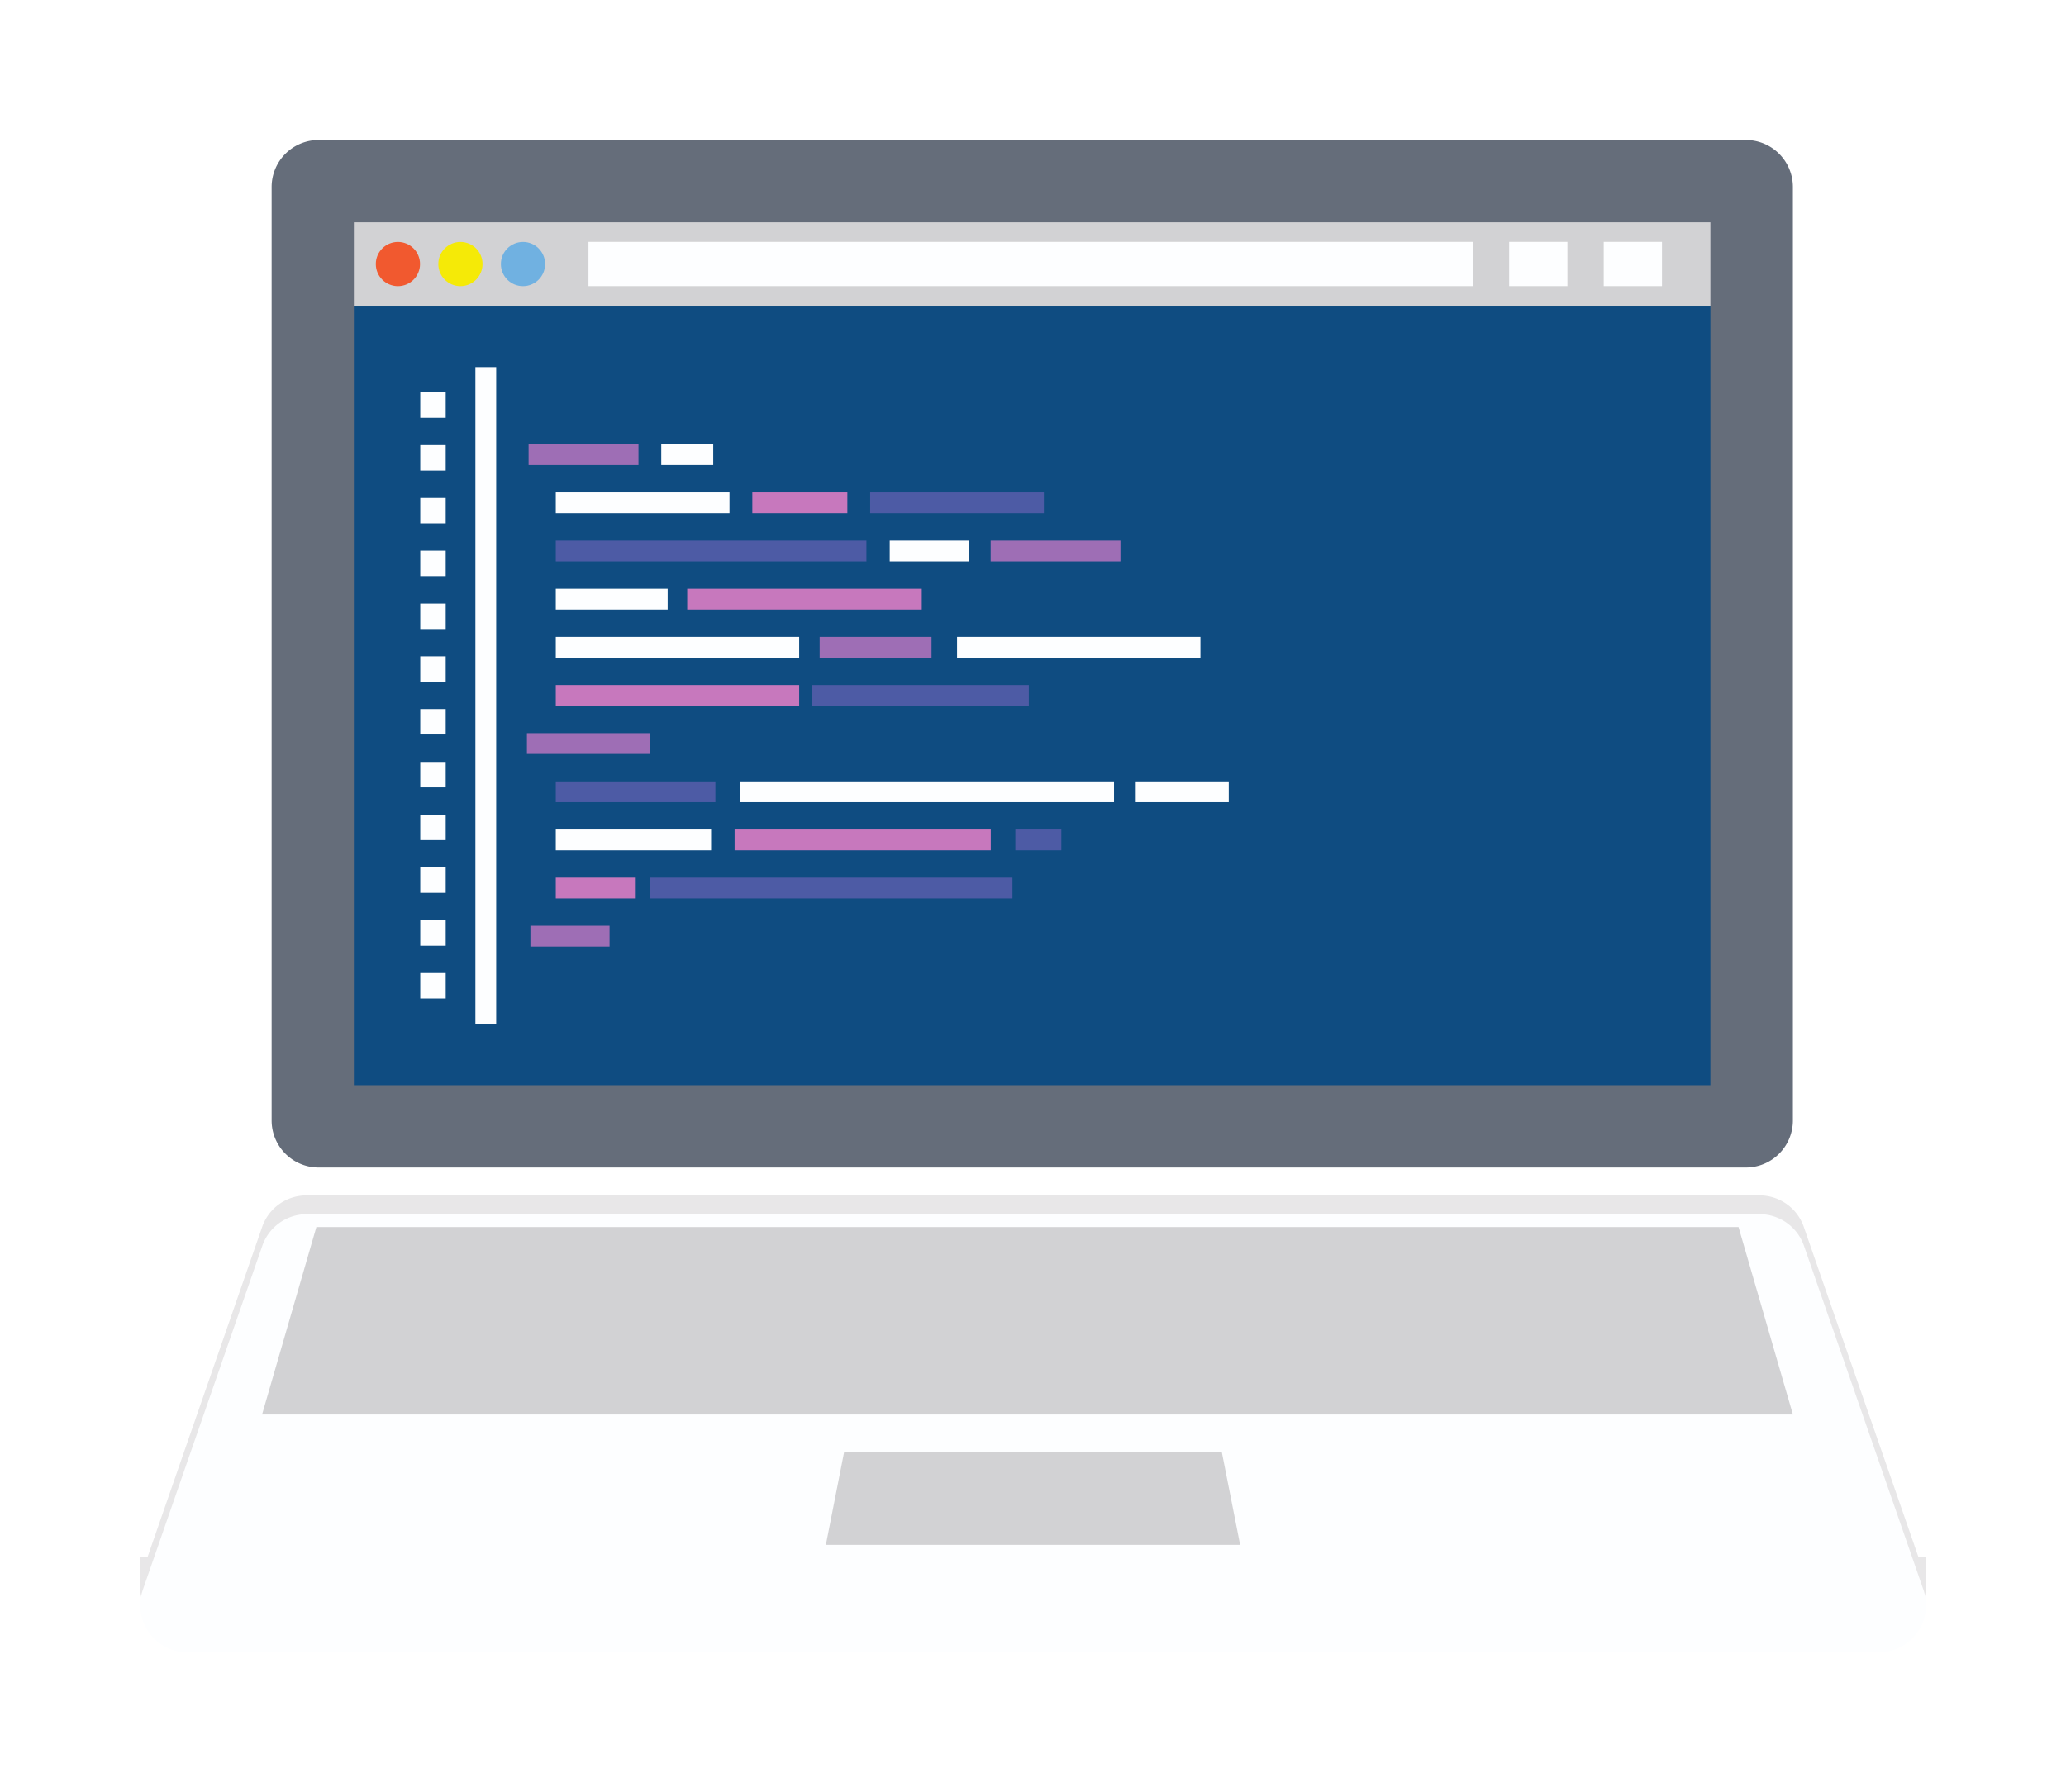 <svg xmlns="http://www.w3.org/2000/svg" xmlns:xlink="http://www.w3.org/1999/xlink" width="132.769" height="115.208" viewBox="0 0 132.769 115.208"><defs><style>.a{fill:#e8e7e8;}.b{fill:#fdfeff;}.c{fill:#656d7a;}.d{fill:#0f4c81;}.e{fill:#d2d2d4;}.f{fill:#f1592f;}.g{fill:#f5ea07;}.h{fill:#70b1e1;}.i{fill:#9e6eb5;}.j{fill:#4d5ba5;}.k{fill:#c778bd;}.l{filter:url(#c);}.m{filter:url(#a);}</style><filter id="a" x="0" y="69.048" width="132.769" height="46.161" filterUnits="userSpaceOnUse"><feOffset dy="3" input="SourceAlpha"/><feGaussianBlur stdDeviation="3" result="b"/><feFlood flood-opacity="0.161"/><feComposite operator="in" in2="b"/><feComposite in="SourceGraphic"/></filter><filter id="c" x="8.453" y="0" width="115.762" height="84.047" filterUnits="userSpaceOnUse"><feOffset input="SourceAlpha"/><feGaussianBlur stdDeviation="3" result="d"/><feFlood flood-opacity="0.161"/><feComposite operator="in" in2="d"/><feComposite in="SourceGraphic"/></filter></defs><g transform="translate(-37.716 -114.96)"><path class="a" d="M161.488,394.613l-.01,2.075a3.015,3.015,0,0,1-3.023,2.843H49.745a3.016,3.016,0,0,1-3.023-2.843l-.01-2.075H47.2L54.564,373.4a3.01,3.01,0,0,1,2.853-2.026h93.365a3.01,3.01,0,0,1,2.853,2.026L161,394.613Z" transform="translate(0 -179.573)"/><g class="m" transform="matrix(1, 0, 0, 1, 37.72, 114.96)"><path class="b" d="M161.324,388.973l-7.679-22.114a3.023,3.023,0,0,0-2.856-2.031H57.43a3.023,3.023,0,0,0-2.856,2.031l-7.679,22.114a3.024,3.024,0,0,0,2.856,4.015H158.467A3.024,3.024,0,0,0,161.324,388.973Z" transform="translate(-37.72 -289.78)"/></g><g class="l" transform="matrix(1, 0, 0, 1, 37.72, 114.96)"><path class="c" d="M172.29,123.96H80.576a3.024,3.024,0,0,0-3.024,3.024v60a3.024,3.024,0,0,0,3.024,3.024H172.29a3.024,3.024,0,0,0,3.024-3.024v-60A3.024,3.024,0,0,0,172.29,123.96Z" transform="translate(-60.1 -114.96)"/></g><rect class="d" width="87.176" height="50.105" transform="translate(60.457 134.611)"/><rect class="e" width="87.176" height="5.359" transform="translate(60.457 129.251)"/><g transform="translate(75.533 130.509)"><rect class="b" width="56.868" height="2.843" transform="translate(0 0)"/><rect class="b" width="3.743" height="2.843" transform="translate(59.168 0)"/><rect class="b" width="3.743" height="2.843" transform="translate(65.245 0)"/></g><g transform="translate(54.558 193.834)"><path class="e" d="M173.7,390.832H75.324l3.49-12.048h91.392Z" transform="translate(-75.324 -378.784)"/><path class="e" d="M234.078,437.5H207.456l1.174-5.969H232.9Z" transform="translate(-171.225 -417.071)"/></g><circle class="f" cx="1.421" cy="1.421" r="1.421" transform="translate(61.867 130.512)"/><circle class="g" cx="1.421" cy="1.421" r="1.421" transform="translate(65.884 130.512)"/><circle class="h" cx="1.421" cy="1.421" r="1.421" transform="translate(69.905 130.512)"/><rect class="b" width="1.336" height="42.205" transform="translate(68.267 138.559)"/><rect class="i" width="7.061" height="1.336" transform="translate(71.686 143.519)"/><rect class="b" width="11.163" height="1.336" transform="translate(73.433 146.614)"/><rect class="j" width="11.163" height="1.336" transform="translate(93.636 146.614)"/><rect class="k" width="6.107" height="1.336" transform="translate(86.063 146.614)"/><rect class="j" width="19.962" height="1.336" transform="translate(73.433 149.713)"/><rect class="i" width="8.34" height="1.336" transform="translate(101.38 149.713)"/><rect class="b" width="7.189" height="1.336" transform="translate(73.433 152.806)"/><rect class="k" width="15.073" height="1.336" transform="translate(81.879 152.806)"/><g transform="translate(71.579 155.9)"><rect class="i" width="7.189" height="1.336" transform="translate(18.811)"/><rect class="i" width="7.885" height="1.336" transform="translate(0 6.19)"/></g><rect class="j" width="10.257" height="1.336" transform="translate(73.433 165.19)"/><rect class="b" width="9.981" height="1.336" transform="translate(73.433 168.283)"/><rect class="k" width="16.463" height="1.336" transform="translate(84.924 168.283)"/><rect class="j" width="2.955" height="1.336" transform="translate(102.966 168.283)"/><rect class="k" width="5.086" height="1.336" transform="translate(73.433 171.376)"/><rect class="i" width="5.086" height="1.336" transform="translate(71.803 174.469)"/><rect class="j" width="23.311" height="1.336" transform="translate(79.47 171.376)"/><g transform="translate(73.433 155.9)"><rect class="b" width="5.977" height="1.336" transform="translate(37.27 9.29)"/><rect class="b" width="24.04" height="1.336" transform="translate(11.833 9.29)"/><rect class="b" width="15.641" height="1.336" transform="translate(25.786)"/><rect class="b" width="15.641" height="1.336" transform="translate(0)"/></g><rect class="k" width="15.641" height="1.336" transform="translate(73.433 158.995)"/><rect class="j" width="13.913" height="1.336" transform="translate(89.918 158.995)"/><g transform="translate(64.724 140.184)"><rect class="b" width="5.106" height="1.336" transform="translate(30.169 9.529)"/><rect class="b" width="3.34" height="1.336" transform="translate(15.487 3.334)"/><rect class="b" width="1.635" height="1.635" transform="translate(0)"/><rect class="b" width="1.635" height="1.635" transform="translate(0 3.392)"/><rect class="b" width="1.635" height="1.635" transform="translate(0 6.786)"/><rect class="b" width="1.635" height="1.635" transform="translate(0 10.176)"/><rect class="b" width="1.635" height="1.635" transform="translate(0 13.576)"/><rect class="b" width="1.635" height="1.635" transform="translate(0 16.966)"/><rect class="b" width="1.635" height="1.635" transform="translate(0 20.355)"/><rect class="b" width="1.635" height="1.635" transform="translate(0 23.755)"/><rect class="b" width="1.635" height="1.635" transform="translate(0 27.144)"/><rect class="b" width="1.635" height="1.635" transform="translate(0 30.533)"/><rect class="b" width="1.635" height="1.635" transform="translate(0 33.934)"/><rect class="b" width="1.635" height="1.635" transform="translate(0 37.323)"/></g></g></svg>